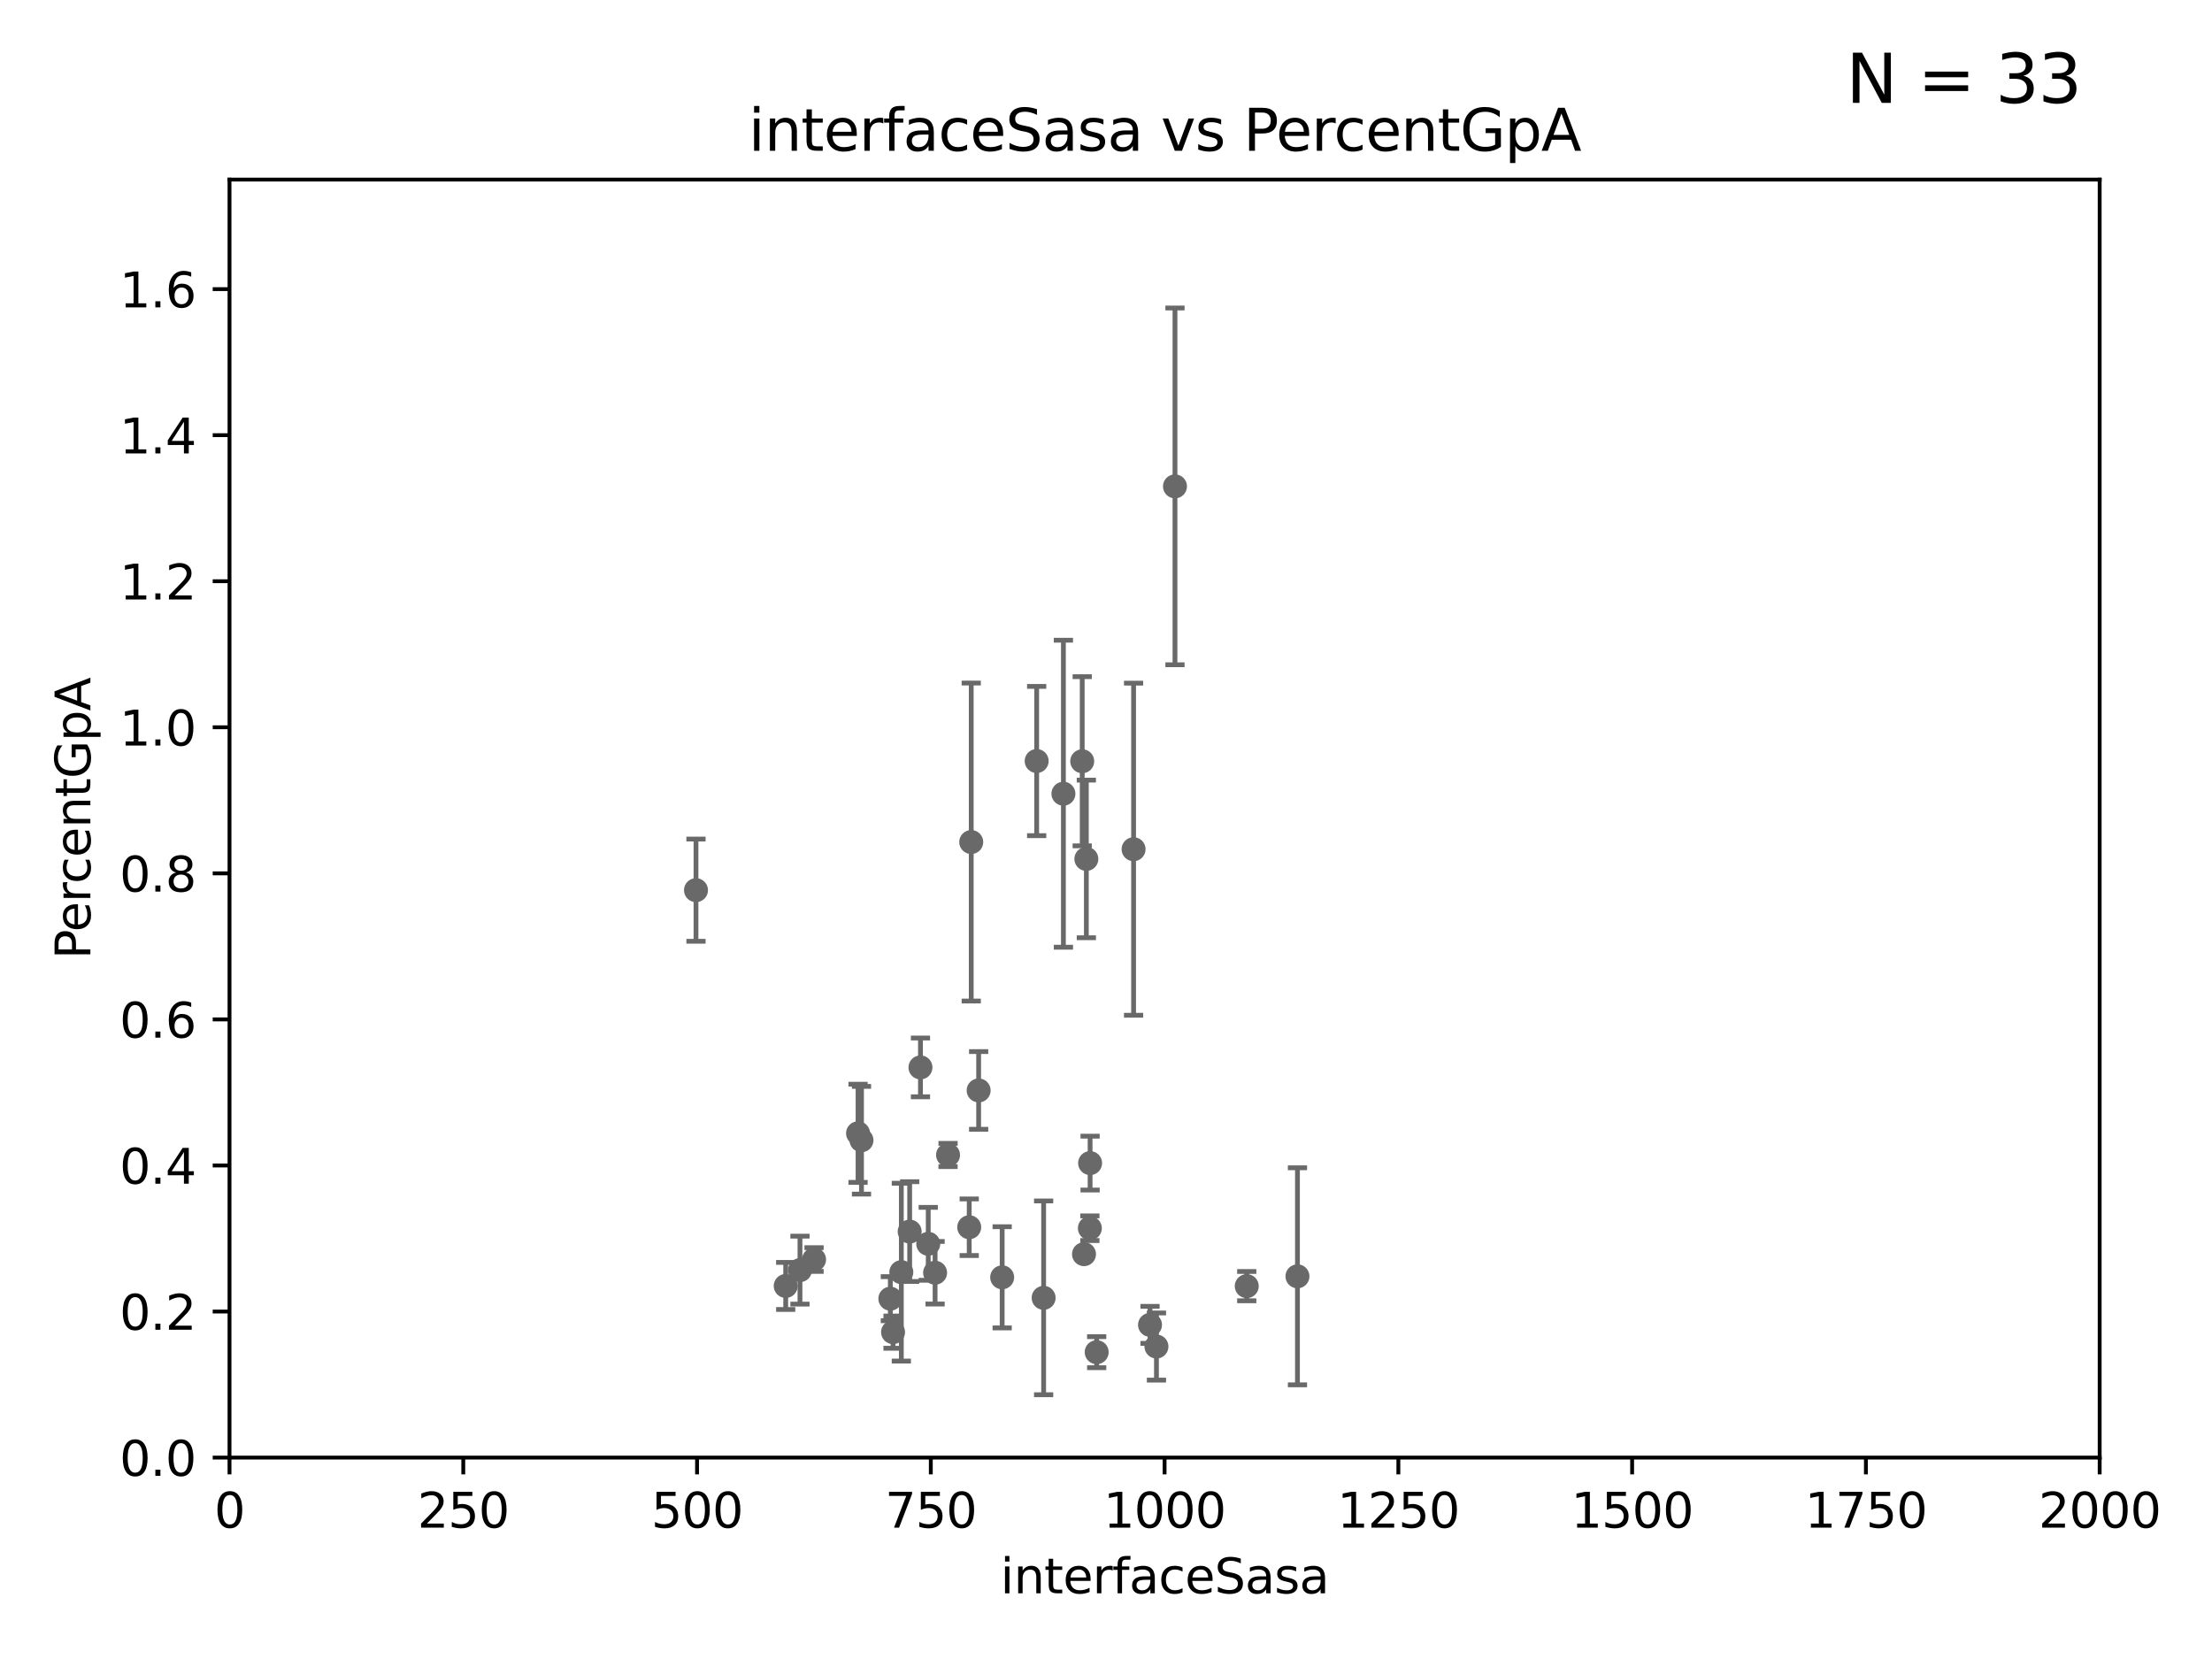 <?xml version="1.0" encoding="utf-8" standalone="no"?>
<!DOCTYPE svg PUBLIC "-//W3C//DTD SVG 1.1//EN"
  "http://www.w3.org/Graphics/SVG/1.1/DTD/svg11.dtd">
<svg xmlns:xlink="http://www.w3.org/1999/xlink" width="460.8pt" height="345.6pt" viewBox="0 0 460.8 345.6" xmlns="http://www.w3.org/2000/svg" version="1.1">
 <defs>
  <style type="text/css">*{stroke-linejoin: round; stroke-linecap: butt}</style>
 </defs>
 <g id="figure_1">
  <g id="patch_1">
   <path d="M 0 345.6 
L 460.8 345.6 
L 460.8 0 
L 0 0 
z
" style="fill: #ffffff"/>
  </g>
  <g id="axes_1">
   <g id="patch_2">
    <path d="M 47.81 303.64 
L 437.4 303.64 
L 437.4 37.411 
L 47.81 37.411 
z
" style="fill: #ffffff"/>
   </g>
   <g id="PathCollection_1">
    <defs>
     <path id="m5415aab4e6" d="M 0 1.118 
C 0.297 1.118 0.581 1 0.791 0.791 
C 1 0.581 1.118 0.297 1.118 0 
C 1.118 -0.297 1 -0.581 0.791 -0.791 
C 0.581 -1 0.297 -1.118 0 -1.118 
C -0.297 -1.118 -0.581 -1 -0.791 -0.791 
C -1 -0.581 -1.118 -0.297 -1.118 0 
C -1.118 0.297 -1 0.581 -0.791 0.791 
C -0.581 1 -0.297 1.118 0 1.118 
z
" style="stroke: #696969"/>
    </defs>
    <g clip-path="url(#pb2ebd8ca91)">
     <use xlink:href="#m5415aab4e6" x="163.676" y="267.887" style="fill: #696969; stroke: #696969"/>
     <use xlink:href="#m5415aab4e6" x="187.764" y="265.011" style="fill: #696969; stroke: #696969"/>
     <use xlink:href="#m5415aab4e6" x="228.459" y="281.684" style="fill: #696969; stroke: #696969"/>
     <use xlink:href="#m5415aab4e6" x="169.586" y="262.382" style="fill: #696969; stroke: #696969"/>
     <use xlink:href="#m5415aab4e6" x="226.307" y="178.932" style="fill: #696969; stroke: #696969"/>
     <use xlink:href="#m5415aab4e6" x="186.037" y="277.51" style="fill: #696969; stroke: #696969"/>
     <use xlink:href="#m5415aab4e6" x="178.747" y="236.087" style="fill: #696969; stroke: #696969"/>
     <use xlink:href="#m5415aab4e6" x="217.408" y="270.364" style="fill: #696969; stroke: #696969"/>
     <use xlink:href="#m5415aab4e6" x="193.369" y="259.109" style="fill: #696969; stroke: #696969"/>
     <use xlink:href="#m5415aab4e6" x="202.325" y="175.412" style="fill: #696969; stroke: #696969"/>
     <use xlink:href="#m5415aab4e6" x="239.57" y="275.993" style="fill: #696969; stroke: #696969"/>
     <use xlink:href="#m5415aab4e6" x="270.285" y="265.881" style="fill: #696969; stroke: #696969"/>
     <use xlink:href="#m5415aab4e6" x="227.039" y="255.861" style="fill: #696969; stroke: #696969"/>
     <use xlink:href="#m5415aab4e6" x="236.146" y="176.907" style="fill: #696969; stroke: #696969"/>
     <use xlink:href="#m5415aab4e6" x="240.91" y="280.507" style="fill: #696969; stroke: #696969"/>
     <use xlink:href="#m5415aab4e6" x="189.5" y="256.559" style="fill: #696969; stroke: #696969"/>
     <use xlink:href="#m5415aab4e6" x="203.87" y="227.157" style="fill: #696969; stroke: #696969"/>
     <use xlink:href="#m5415aab4e6" x="201.905" y="255.653" style="fill: #696969; stroke: #696969"/>
     <use xlink:href="#m5415aab4e6" x="194.796" y="265.133" style="fill: #696969; stroke: #696969"/>
     <use xlink:href="#m5415aab4e6" x="208.769" y="266.089" style="fill: #696969; stroke: #696969"/>
     <use xlink:href="#m5415aab4e6" x="166.649" y="264.592" style="fill: #696969; stroke: #696969"/>
     <use xlink:href="#m5415aab4e6" x="179.464" y="237.535" style="fill: #696969; stroke: #696969"/>
     <use xlink:href="#m5415aab4e6" x="227.088" y="242.295" style="fill: #696969; stroke: #696969"/>
     <use xlink:href="#m5415aab4e6" x="197.496" y="240.605" style="fill: #696969; stroke: #696969"/>
     <use xlink:href="#m5415aab4e6" x="144.987" y="185.44" style="fill: #696969; stroke: #696969"/>
     <use xlink:href="#m5415aab4e6" x="259.72" y="267.923" style="fill: #696969; stroke: #696969"/>
     <use xlink:href="#m5415aab4e6" x="215.957" y="158.536" style="fill: #696969; stroke: #696969"/>
     <use xlink:href="#m5415aab4e6" x="225.816" y="261.263" style="fill: #696969; stroke: #696969"/>
     <use xlink:href="#m5415aab4e6" x="191.75" y="222.361" style="fill: #696969; stroke: #696969"/>
     <use xlink:href="#m5415aab4e6" x="244.769" y="101.32" style="fill: #696969; stroke: #696969"/>
     <use xlink:href="#m5415aab4e6" x="225.446" y="158.583" style="fill: #696969; stroke: #696969"/>
     <use xlink:href="#m5415aab4e6" x="185.474" y="270.538" style="fill: #696969; stroke: #696969"/>
     <use xlink:href="#m5415aab4e6" x="221.528" y="165.344" style="fill: #696969; stroke: #696969"/>
    </g>
   </g>
   <g id="matplotlib.axis_1">
    <g id="xtick_1">
     <g id="line2d_1">
      <defs>
       <path id="me1bf3db9e7" d="M 0 0 
L 0 3.5 
" style="stroke: #000000; stroke-width: 0.8"/>
      </defs>
      <g>
       <use xlink:href="#me1bf3db9e7" x="47.81" y="303.64" style="stroke: #000000; stroke-width: 0.8"/>
      </g>
     </g>
     <g id="text_1">
      <!-- 0 -->
      <g transform="translate(44.629 318.238)scale(0.1 -0.1)">
       <defs>
        <path id="DejaVuSans-30" d="M 2034 4250 
Q 1547 4250 1301 3770 
Q 1056 3291 1056 2328 
Q 1056 1369 1301 889 
Q 1547 409 2034 409 
Q 2525 409 2770 889 
Q 3016 1369 3016 2328 
Q 3016 3291 2770 3770 
Q 2525 4250 2034 4250 
z
M 2034 4750 
Q 2819 4750 3233 4129 
Q 3647 3509 3647 2328 
Q 3647 1150 3233 529 
Q 2819 -91 2034 -91 
Q 1250 -91 836 529 
Q 422 1150 422 2328 
Q 422 3509 836 4129 
Q 1250 4750 2034 4750 
z
" transform="scale(0.016)"/>
       </defs>
       <use xlink:href="#DejaVuSans-30"/>
      </g>
     </g>
    </g>
    <g id="xtick_2">
     <g id="line2d_2">
      <g>
       <use xlink:href="#me1bf3db9e7" x="96.509" y="303.64" style="stroke: #000000; stroke-width: 0.8"/>
      </g>
     </g>
     <g id="text_2">
      <!-- 250 -->
      <g transform="translate(86.965 318.238)scale(0.1 -0.1)">
       <defs>
        <path id="DejaVuSans-32" d="M 1228 531 
L 3431 531 
L 3431 0 
L 469 0 
L 469 531 
Q 828 903 1448 1529 
Q 2069 2156 2228 2338 
Q 2531 2678 2651 2914 
Q 2772 3150 2772 3378 
Q 2772 3750 2511 3984 
Q 2250 4219 1831 4219 
Q 1534 4219 1204 4116 
Q 875 4013 500 3803 
L 500 4441 
Q 881 4594 1212 4672 
Q 1544 4750 1819 4750 
Q 2544 4750 2975 4387 
Q 3406 4025 3406 3419 
Q 3406 3131 3298 2873 
Q 3191 2616 2906 2266 
Q 2828 2175 2409 1742 
Q 1991 1309 1228 531 
z
" transform="scale(0.016)"/>
        <path id="DejaVuSans-35" d="M 691 4666 
L 3169 4666 
L 3169 4134 
L 1269 4134 
L 1269 2991 
Q 1406 3038 1543 3061 
Q 1681 3084 1819 3084 
Q 2600 3084 3056 2656 
Q 3513 2228 3513 1497 
Q 3513 744 3044 326 
Q 2575 -91 1722 -91 
Q 1428 -91 1123 -41 
Q 819 9 494 109 
L 494 744 
Q 775 591 1075 516 
Q 1375 441 1709 441 
Q 2250 441 2565 725 
Q 2881 1009 2881 1497 
Q 2881 1984 2565 2268 
Q 2250 2553 1709 2553 
Q 1456 2553 1204 2497 
Q 953 2441 691 2322 
L 691 4666 
z
" transform="scale(0.016)"/>
       </defs>
       <use xlink:href="#DejaVuSans-32"/>
       <use xlink:href="#DejaVuSans-35" x="63.623"/>
       <use xlink:href="#DejaVuSans-30" x="127.246"/>
      </g>
     </g>
    </g>
    <g id="xtick_3">
     <g id="line2d_3">
      <g>
       <use xlink:href="#me1bf3db9e7" x="145.208" y="303.64" style="stroke: #000000; stroke-width: 0.8"/>
      </g>
     </g>
     <g id="text_3">
      <!-- 500 -->
      <g transform="translate(135.664 318.238)scale(0.1 -0.1)">
       <use xlink:href="#DejaVuSans-35"/>
       <use xlink:href="#DejaVuSans-30" x="63.623"/>
       <use xlink:href="#DejaVuSans-30" x="127.246"/>
      </g>
     </g>
    </g>
    <g id="xtick_4">
     <g id="line2d_4">
      <g>
       <use xlink:href="#me1bf3db9e7" x="193.906" y="303.64" style="stroke: #000000; stroke-width: 0.8"/>
      </g>
     </g>
     <g id="text_4">
      <!-- 750 -->
      <g transform="translate(184.363 318.238)scale(0.1 -0.1)">
       <defs>
        <path id="DejaVuSans-37" d="M 525 4666 
L 3525 4666 
L 3525 4397 
L 1831 0 
L 1172 0 
L 2766 4134 
L 525 4134 
L 525 4666 
z
" transform="scale(0.016)"/>
       </defs>
       <use xlink:href="#DejaVuSans-37"/>
       <use xlink:href="#DejaVuSans-35" x="63.623"/>
       <use xlink:href="#DejaVuSans-30" x="127.246"/>
      </g>
     </g>
    </g>
    <g id="xtick_5">
     <g id="line2d_5">
      <g>
       <use xlink:href="#me1bf3db9e7" x="242.605" y="303.64" style="stroke: #000000; stroke-width: 0.8"/>
      </g>
     </g>
     <g id="text_5">
      <!-- 1000 -->
      <g transform="translate(229.88 318.238)scale(0.1 -0.1)">
       <defs>
        <path id="DejaVuSans-31" d="M 794 531 
L 1825 531 
L 1825 4091 
L 703 3866 
L 703 4441 
L 1819 4666 
L 2450 4666 
L 2450 531 
L 3481 531 
L 3481 0 
L 794 0 
L 794 531 
z
" transform="scale(0.016)"/>
       </defs>
       <use xlink:href="#DejaVuSans-31"/>
       <use xlink:href="#DejaVuSans-30" x="63.623"/>
       <use xlink:href="#DejaVuSans-30" x="127.246"/>
       <use xlink:href="#DejaVuSans-30" x="190.869"/>
      </g>
     </g>
    </g>
    <g id="xtick_6">
     <g id="line2d_6">
      <g>
       <use xlink:href="#me1bf3db9e7" x="291.304" y="303.64" style="stroke: #000000; stroke-width: 0.8"/>
      </g>
     </g>
     <g id="text_6">
      <!-- 1250 -->
      <g transform="translate(278.579 318.238)scale(0.1 -0.1)">
       <use xlink:href="#DejaVuSans-31"/>
       <use xlink:href="#DejaVuSans-32" x="63.623"/>
       <use xlink:href="#DejaVuSans-35" x="127.246"/>
       <use xlink:href="#DejaVuSans-30" x="190.869"/>
      </g>
     </g>
    </g>
    <g id="xtick_7">
     <g id="line2d_7">
      <g>
       <use xlink:href="#me1bf3db9e7" x="340.002" y="303.64" style="stroke: #000000; stroke-width: 0.8"/>
      </g>
     </g>
     <g id="text_7">
      <!-- 1500 -->
      <g transform="translate(327.277 318.238)scale(0.1 -0.1)">
       <use xlink:href="#DejaVuSans-31"/>
       <use xlink:href="#DejaVuSans-35" x="63.623"/>
       <use xlink:href="#DejaVuSans-30" x="127.246"/>
       <use xlink:href="#DejaVuSans-30" x="190.869"/>
      </g>
     </g>
    </g>
    <g id="xtick_8">
     <g id="line2d_8">
      <g>
       <use xlink:href="#me1bf3db9e7" x="388.701" y="303.64" style="stroke: #000000; stroke-width: 0.8"/>
      </g>
     </g>
     <g id="text_8">
      <!-- 1750 -->
      <g transform="translate(375.976 318.238)scale(0.1 -0.1)">
       <use xlink:href="#DejaVuSans-31"/>
       <use xlink:href="#DejaVuSans-37" x="63.623"/>
       <use xlink:href="#DejaVuSans-35" x="127.246"/>
       <use xlink:href="#DejaVuSans-30" x="190.869"/>
      </g>
     </g>
    </g>
    <g id="xtick_9">
     <g id="line2d_9">
      <g>
       <use xlink:href="#me1bf3db9e7" x="437.4" y="303.64" style="stroke: #000000; stroke-width: 0.8"/>
      </g>
     </g>
     <g id="text_9">
      <!-- 2000 -->
      <g transform="translate(424.675 318.238)scale(0.1 -0.1)">
       <use xlink:href="#DejaVuSans-32"/>
       <use xlink:href="#DejaVuSans-30" x="63.623"/>
       <use xlink:href="#DejaVuSans-30" x="127.246"/>
       <use xlink:href="#DejaVuSans-30" x="190.869"/>
      </g>
     </g>
    </g>
    <g id="text_10">
     <!-- interfaceSasa -->
     <g transform="translate(208.398 331.917)scale(0.1 -0.1)">
      <defs>
       <path id="DejaVuSans-69" d="M 603 3500 
L 1178 3500 
L 1178 0 
L 603 0 
L 603 3500 
z
M 603 4863 
L 1178 4863 
L 1178 4134 
L 603 4134 
L 603 4863 
z
" transform="scale(0.016)"/>
       <path id="DejaVuSans-6e" d="M 3513 2113 
L 3513 0 
L 2938 0 
L 2938 2094 
Q 2938 2591 2744 2837 
Q 2550 3084 2163 3084 
Q 1697 3084 1428 2787 
Q 1159 2491 1159 1978 
L 1159 0 
L 581 0 
L 581 3500 
L 1159 3500 
L 1159 2956 
Q 1366 3272 1645 3428 
Q 1925 3584 2291 3584 
Q 2894 3584 3203 3211 
Q 3513 2838 3513 2113 
z
" transform="scale(0.016)"/>
       <path id="DejaVuSans-74" d="M 1172 4494 
L 1172 3500 
L 2356 3500 
L 2356 3053 
L 1172 3053 
L 1172 1153 
Q 1172 725 1289 603 
Q 1406 481 1766 481 
L 2356 481 
L 2356 0 
L 1766 0 
Q 1100 0 847 248 
Q 594 497 594 1153 
L 594 3053 
L 172 3053 
L 172 3500 
L 594 3500 
L 594 4494 
L 1172 4494 
z
" transform="scale(0.016)"/>
       <path id="DejaVuSans-65" d="M 3597 1894 
L 3597 1613 
L 953 1613 
Q 991 1019 1311 708 
Q 1631 397 2203 397 
Q 2534 397 2845 478 
Q 3156 559 3463 722 
L 3463 178 
Q 3153 47 2828 -22 
Q 2503 -91 2169 -91 
Q 1331 -91 842 396 
Q 353 884 353 1716 
Q 353 2575 817 3079 
Q 1281 3584 2069 3584 
Q 2775 3584 3186 3129 
Q 3597 2675 3597 1894 
z
M 3022 2063 
Q 3016 2534 2758 2815 
Q 2500 3097 2075 3097 
Q 1594 3097 1305 2825 
Q 1016 2553 972 2059 
L 3022 2063 
z
" transform="scale(0.016)"/>
       <path id="DejaVuSans-72" d="M 2631 2963 
Q 2534 3019 2420 3045 
Q 2306 3072 2169 3072 
Q 1681 3072 1420 2755 
Q 1159 2438 1159 1844 
L 1159 0 
L 581 0 
L 581 3500 
L 1159 3500 
L 1159 2956 
Q 1341 3275 1631 3429 
Q 1922 3584 2338 3584 
Q 2397 3584 2469 3576 
Q 2541 3569 2628 3553 
L 2631 2963 
z
" transform="scale(0.016)"/>
       <path id="DejaVuSans-66" d="M 2375 4863 
L 2375 4384 
L 1825 4384 
Q 1516 4384 1395 4259 
Q 1275 4134 1275 3809 
L 1275 3500 
L 2222 3500 
L 2222 3053 
L 1275 3053 
L 1275 0 
L 697 0 
L 697 3053 
L 147 3053 
L 147 3500 
L 697 3500 
L 697 3744 
Q 697 4328 969 4595 
Q 1241 4863 1831 4863 
L 2375 4863 
z
" transform="scale(0.016)"/>
       <path id="DejaVuSans-61" d="M 2194 1759 
Q 1497 1759 1228 1600 
Q 959 1441 959 1056 
Q 959 750 1161 570 
Q 1363 391 1709 391 
Q 2188 391 2477 730 
Q 2766 1069 2766 1631 
L 2766 1759 
L 2194 1759 
z
M 3341 1997 
L 3341 0 
L 2766 0 
L 2766 531 
Q 2569 213 2275 61 
Q 1981 -91 1556 -91 
Q 1019 -91 701 211 
Q 384 513 384 1019 
Q 384 1609 779 1909 
Q 1175 2209 1959 2209 
L 2766 2209 
L 2766 2266 
Q 2766 2663 2505 2880 
Q 2244 3097 1772 3097 
Q 1472 3097 1187 3025 
Q 903 2953 641 2809 
L 641 3341 
Q 956 3463 1253 3523 
Q 1550 3584 1831 3584 
Q 2591 3584 2966 3190 
Q 3341 2797 3341 1997 
z
" transform="scale(0.016)"/>
       <path id="DejaVuSans-63" d="M 3122 3366 
L 3122 2828 
Q 2878 2963 2633 3030 
Q 2388 3097 2138 3097 
Q 1578 3097 1268 2742 
Q 959 2388 959 1747 
Q 959 1106 1268 751 
Q 1578 397 2138 397 
Q 2388 397 2633 464 
Q 2878 531 3122 666 
L 3122 134 
Q 2881 22 2623 -34 
Q 2366 -91 2075 -91 
Q 1284 -91 818 406 
Q 353 903 353 1747 
Q 353 2603 823 3093 
Q 1294 3584 2113 3584 
Q 2378 3584 2631 3529 
Q 2884 3475 3122 3366 
z
" transform="scale(0.016)"/>
       <path id="DejaVuSans-53" d="M 3425 4513 
L 3425 3897 
Q 3066 4069 2747 4153 
Q 2428 4238 2131 4238 
Q 1616 4238 1336 4038 
Q 1056 3838 1056 3469 
Q 1056 3159 1242 3001 
Q 1428 2844 1947 2747 
L 2328 2669 
Q 3034 2534 3370 2195 
Q 3706 1856 3706 1288 
Q 3706 609 3251 259 
Q 2797 -91 1919 -91 
Q 1588 -91 1214 -16 
Q 841 59 441 206 
L 441 856 
Q 825 641 1194 531 
Q 1563 422 1919 422 
Q 2459 422 2753 634 
Q 3047 847 3047 1241 
Q 3047 1584 2836 1778 
Q 2625 1972 2144 2069 
L 1759 2144 
Q 1053 2284 737 2584 
Q 422 2884 422 3419 
Q 422 4038 858 4394 
Q 1294 4750 2059 4750 
Q 2388 4750 2728 4690 
Q 3069 4631 3425 4513 
z
" transform="scale(0.016)"/>
       <path id="DejaVuSans-73" d="M 2834 3397 
L 2834 2853 
Q 2591 2978 2328 3040 
Q 2066 3103 1784 3103 
Q 1356 3103 1142 2972 
Q 928 2841 928 2578 
Q 928 2378 1081 2264 
Q 1234 2150 1697 2047 
L 1894 2003 
Q 2506 1872 2764 1633 
Q 3022 1394 3022 966 
Q 3022 478 2636 193 
Q 2250 -91 1575 -91 
Q 1294 -91 989 -36 
Q 684 19 347 128 
L 347 722 
Q 666 556 975 473 
Q 1284 391 1588 391 
Q 1994 391 2212 530 
Q 2431 669 2431 922 
Q 2431 1156 2273 1281 
Q 2116 1406 1581 1522 
L 1381 1569 
Q 847 1681 609 1914 
Q 372 2147 372 2553 
Q 372 3047 722 3315 
Q 1072 3584 1716 3584 
Q 2034 3584 2315 3537 
Q 2597 3491 2834 3397 
z
" transform="scale(0.016)"/>
      </defs>
      <use xlink:href="#DejaVuSans-69"/>
      <use xlink:href="#DejaVuSans-6e" x="27.783"/>
      <use xlink:href="#DejaVuSans-74" x="91.162"/>
      <use xlink:href="#DejaVuSans-65" x="130.371"/>
      <use xlink:href="#DejaVuSans-72" x="191.895"/>
      <use xlink:href="#DejaVuSans-66" x="233.008"/>
      <use xlink:href="#DejaVuSans-61" x="268.213"/>
      <use xlink:href="#DejaVuSans-63" x="329.492"/>
      <use xlink:href="#DejaVuSans-65" x="384.473"/>
      <use xlink:href="#DejaVuSans-53" x="445.996"/>
      <use xlink:href="#DejaVuSans-61" x="509.473"/>
      <use xlink:href="#DejaVuSans-73" x="570.752"/>
      <use xlink:href="#DejaVuSans-61" x="622.852"/>
     </g>
    </g>
   </g>
   <g id="matplotlib.axis_2">
    <g id="ytick_1">
     <g id="line2d_10">
      <defs>
       <path id="m785dff7e54" d="M 0 0 
L -3.5 0 
" style="stroke: #000000; stroke-width: 0.8"/>
      </defs>
      <g>
       <use xlink:href="#m785dff7e54" x="47.81" y="303.64" style="stroke: #000000; stroke-width: 0.8"/>
      </g>
     </g>
     <g id="text_11">
      <!-- 0.0 -->
      <g transform="translate(24.907 307.439)scale(0.1 -0.1)">
       <defs>
        <path id="DejaVuSans-2e" d="M 684 794 
L 1344 794 
L 1344 0 
L 684 0 
L 684 794 
z
" transform="scale(0.016)"/>
       </defs>
       <use xlink:href="#DejaVuSans-30"/>
       <use xlink:href="#DejaVuSans-2e" x="63.623"/>
       <use xlink:href="#DejaVuSans-30" x="95.41"/>
      </g>
     </g>
    </g>
    <g id="ytick_2">
     <g id="line2d_11">
      <g>
       <use xlink:href="#m785dff7e54" x="47.81" y="273.214" style="stroke: #000000; stroke-width: 0.8"/>
      </g>
     </g>
     <g id="text_12">
      <!-- 0.2 -->
      <g transform="translate(24.907 277.013)scale(0.1 -0.1)">
       <use xlink:href="#DejaVuSans-30"/>
       <use xlink:href="#DejaVuSans-2e" x="63.623"/>
       <use xlink:href="#DejaVuSans-32" x="95.41"/>
      </g>
     </g>
    </g>
    <g id="ytick_3">
     <g id="line2d_12">
      <g>
       <use xlink:href="#m785dff7e54" x="47.81" y="242.788" style="stroke: #000000; stroke-width: 0.8"/>
      </g>
     </g>
     <g id="text_13">
      <!-- 0.4 -->
      <g transform="translate(24.907 246.587)scale(0.1 -0.1)">
       <defs>
        <path id="DejaVuSans-34" d="M 2419 4116 
L 825 1625 
L 2419 1625 
L 2419 4116 
z
M 2253 4666 
L 3047 4666 
L 3047 1625 
L 3713 1625 
L 3713 1100 
L 3047 1100 
L 3047 0 
L 2419 0 
L 2419 1100 
L 313 1100 
L 313 1709 
L 2253 4666 
z
" transform="scale(0.016)"/>
       </defs>
       <use xlink:href="#DejaVuSans-30"/>
       <use xlink:href="#DejaVuSans-2e" x="63.623"/>
       <use xlink:href="#DejaVuSans-34" x="95.41"/>
      </g>
     </g>
    </g>
    <g id="ytick_4">
     <g id="line2d_13">
      <g>
       <use xlink:href="#m785dff7e54" x="47.81" y="212.362" style="stroke: #000000; stroke-width: 0.8"/>
      </g>
     </g>
     <g id="text_14">
      <!-- 0.6 -->
      <g transform="translate(24.907 216.161)scale(0.1 -0.1)">
       <defs>
        <path id="DejaVuSans-36" d="M 2113 2584 
Q 1688 2584 1439 2293 
Q 1191 2003 1191 1497 
Q 1191 994 1439 701 
Q 1688 409 2113 409 
Q 2538 409 2786 701 
Q 3034 994 3034 1497 
Q 3034 2003 2786 2293 
Q 2538 2584 2113 2584 
z
M 3366 4563 
L 3366 3988 
Q 3128 4100 2886 4159 
Q 2644 4219 2406 4219 
Q 1781 4219 1451 3797 
Q 1122 3375 1075 2522 
Q 1259 2794 1537 2939 
Q 1816 3084 2150 3084 
Q 2853 3084 3261 2657 
Q 3669 2231 3669 1497 
Q 3669 778 3244 343 
Q 2819 -91 2113 -91 
Q 1303 -91 875 529 
Q 447 1150 447 2328 
Q 447 3434 972 4092 
Q 1497 4750 2381 4750 
Q 2619 4750 2861 4703 
Q 3103 4656 3366 4563 
z
" transform="scale(0.016)"/>
       </defs>
       <use xlink:href="#DejaVuSans-30"/>
       <use xlink:href="#DejaVuSans-2e" x="63.623"/>
       <use xlink:href="#DejaVuSans-36" x="95.41"/>
      </g>
     </g>
    </g>
    <g id="ytick_5">
     <g id="line2d_14">
      <g>
       <use xlink:href="#m785dff7e54" x="47.81" y="181.935" style="stroke: #000000; stroke-width: 0.8"/>
      </g>
     </g>
     <g id="text_15">
      <!-- 0.8 -->
      <g transform="translate(24.907 185.735)scale(0.1 -0.1)">
       <defs>
        <path id="DejaVuSans-38" d="M 2034 2216 
Q 1584 2216 1326 1975 
Q 1069 1734 1069 1313 
Q 1069 891 1326 650 
Q 1584 409 2034 409 
Q 2484 409 2743 651 
Q 3003 894 3003 1313 
Q 3003 1734 2745 1975 
Q 2488 2216 2034 2216 
z
M 1403 2484 
Q 997 2584 770 2862 
Q 544 3141 544 3541 
Q 544 4100 942 4425 
Q 1341 4750 2034 4750 
Q 2731 4750 3128 4425 
Q 3525 4100 3525 3541 
Q 3525 3141 3298 2862 
Q 3072 2584 2669 2484 
Q 3125 2378 3379 2068 
Q 3634 1759 3634 1313 
Q 3634 634 3220 271 
Q 2806 -91 2034 -91 
Q 1263 -91 848 271 
Q 434 634 434 1313 
Q 434 1759 690 2068 
Q 947 2378 1403 2484 
z
M 1172 3481 
Q 1172 3119 1398 2916 
Q 1625 2713 2034 2713 
Q 2441 2713 2670 2916 
Q 2900 3119 2900 3481 
Q 2900 3844 2670 4047 
Q 2441 4250 2034 4250 
Q 1625 4250 1398 4047 
Q 1172 3844 1172 3481 
z
" transform="scale(0.016)"/>
       </defs>
       <use xlink:href="#DejaVuSans-30"/>
       <use xlink:href="#DejaVuSans-2e" x="63.623"/>
       <use xlink:href="#DejaVuSans-38" x="95.41"/>
      </g>
     </g>
    </g>
    <g id="ytick_6">
     <g id="line2d_15">
      <g>
       <use xlink:href="#m785dff7e54" x="47.81" y="151.509" style="stroke: #000000; stroke-width: 0.8"/>
      </g>
     </g>
     <g id="text_16">
      <!-- 1.0 -->
      <g transform="translate(24.907 155.308)scale(0.1 -0.1)">
       <use xlink:href="#DejaVuSans-31"/>
       <use xlink:href="#DejaVuSans-2e" x="63.623"/>
       <use xlink:href="#DejaVuSans-30" x="95.41"/>
      </g>
     </g>
    </g>
    <g id="ytick_7">
     <g id="line2d_16">
      <g>
       <use xlink:href="#m785dff7e54" x="47.81" y="121.083" style="stroke: #000000; stroke-width: 0.8"/>
      </g>
     </g>
     <g id="text_17">
      <!-- 1.2 -->
      <g transform="translate(24.907 124.882)scale(0.1 -0.1)">
       <use xlink:href="#DejaVuSans-31"/>
       <use xlink:href="#DejaVuSans-2e" x="63.623"/>
       <use xlink:href="#DejaVuSans-32" x="95.41"/>
      </g>
     </g>
    </g>
    <g id="ytick_8">
     <g id="line2d_17">
      <g>
       <use xlink:href="#m785dff7e54" x="47.81" y="90.657" style="stroke: #000000; stroke-width: 0.8"/>
      </g>
     </g>
     <g id="text_18">
      <!-- 1.4 -->
      <g transform="translate(24.907 94.456)scale(0.1 -0.1)">
       <use xlink:href="#DejaVuSans-31"/>
       <use xlink:href="#DejaVuSans-2e" x="63.623"/>
       <use xlink:href="#DejaVuSans-34" x="95.41"/>
      </g>
     </g>
    </g>
    <g id="ytick_9">
     <g id="line2d_18">
      <g>
       <use xlink:href="#m785dff7e54" x="47.81" y="60.231" style="stroke: #000000; stroke-width: 0.8"/>
      </g>
     </g>
     <g id="text_19">
      <!-- 1.6 -->
      <g transform="translate(24.907 64.03)scale(0.1 -0.1)">
       <use xlink:href="#DejaVuSans-31"/>
       <use xlink:href="#DejaVuSans-2e" x="63.623"/>
       <use xlink:href="#DejaVuSans-36" x="95.41"/>
      </g>
     </g>
    </g>
    <g id="text_20">
     <!-- PercentGpA -->
     <g transform="translate(18.827 199.802)rotate(-90)scale(0.1 -0.1)">
      <defs>
       <path id="DejaVuSans-50" d="M 1259 4147 
L 1259 2394 
L 2053 2394 
Q 2494 2394 2734 2622 
Q 2975 2850 2975 3272 
Q 2975 3691 2734 3919 
Q 2494 4147 2053 4147 
L 1259 4147 
z
M 628 4666 
L 2053 4666 
Q 2838 4666 3239 4311 
Q 3641 3956 3641 3272 
Q 3641 2581 3239 2228 
Q 2838 1875 2053 1875 
L 1259 1875 
L 1259 0 
L 628 0 
L 628 4666 
z
" transform="scale(0.016)"/>
       <path id="DejaVuSans-47" d="M 3809 666 
L 3809 1919 
L 2778 1919 
L 2778 2438 
L 4434 2438 
L 4434 434 
Q 4069 175 3628 42 
Q 3188 -91 2688 -91 
Q 1594 -91 976 548 
Q 359 1188 359 2328 
Q 359 3472 976 4111 
Q 1594 4750 2688 4750 
Q 3144 4750 3555 4637 
Q 3966 4525 4313 4306 
L 4313 3634 
Q 3963 3931 3569 4081 
Q 3175 4231 2741 4231 
Q 1884 4231 1454 3753 
Q 1025 3275 1025 2328 
Q 1025 1384 1454 906 
Q 1884 428 2741 428 
Q 3075 428 3337 486 
Q 3600 544 3809 666 
z
" transform="scale(0.016)"/>
       <path id="DejaVuSans-70" d="M 1159 525 
L 1159 -1331 
L 581 -1331 
L 581 3500 
L 1159 3500 
L 1159 2969 
Q 1341 3281 1617 3432 
Q 1894 3584 2278 3584 
Q 2916 3584 3314 3078 
Q 3713 2572 3713 1747 
Q 3713 922 3314 415 
Q 2916 -91 2278 -91 
Q 1894 -91 1617 61 
Q 1341 213 1159 525 
z
M 3116 1747 
Q 3116 2381 2855 2742 
Q 2594 3103 2138 3103 
Q 1681 3103 1420 2742 
Q 1159 2381 1159 1747 
Q 1159 1113 1420 752 
Q 1681 391 2138 391 
Q 2594 391 2855 752 
Q 3116 1113 3116 1747 
z
" transform="scale(0.016)"/>
       <path id="DejaVuSans-41" d="M 2188 4044 
L 1331 1722 
L 3047 1722 
L 2188 4044 
z
M 1831 4666 
L 2547 4666 
L 4325 0 
L 3669 0 
L 3244 1197 
L 1141 1197 
L 716 0 
L 50 0 
L 1831 4666 
z
" transform="scale(0.016)"/>
      </defs>
      <use xlink:href="#DejaVuSans-50"/>
      <use xlink:href="#DejaVuSans-65" x="56.678"/>
      <use xlink:href="#DejaVuSans-72" x="118.201"/>
      <use xlink:href="#DejaVuSans-63" x="157.064"/>
      <use xlink:href="#DejaVuSans-65" x="212.045"/>
      <use xlink:href="#DejaVuSans-6e" x="273.568"/>
      <use xlink:href="#DejaVuSans-74" x="336.947"/>
      <use xlink:href="#DejaVuSans-47" x="376.156"/>
      <use xlink:href="#DejaVuSans-70" x="453.646"/>
      <use xlink:href="#DejaVuSans-41" x="517.123"/>
     </g>
    </g>
   </g>
   <g id="LineCollection_1">
    <path d="M 163.676 272.79 
L 163.676 262.985 
" clip-path="url(#pb2ebd8ca91)" style="fill: none; stroke: #696969"/>
    <path d="M 187.764 283.532 
L 187.764 246.489 
" clip-path="url(#pb2ebd8ca91)" style="fill: none; stroke: #696969"/>
    <path d="M 228.459 284.913 
L 228.459 278.454 
" clip-path="url(#pb2ebd8ca91)" style="fill: none; stroke: #696969"/>
    <path d="M 169.586 264.854 
L 169.586 259.909 
" clip-path="url(#pb2ebd8ca91)" style="fill: none; stroke: #696969"/>
    <path d="M 226.307 195.35 
L 226.307 162.514 
" clip-path="url(#pb2ebd8ca91)" style="fill: none; stroke: #696969"/>
    <path d="M 186.037 280.867 
L 186.037 274.153 
" clip-path="url(#pb2ebd8ca91)" style="fill: none; stroke: #696969"/>
    <path d="M 178.747 246.314 
L 178.747 225.861 
" clip-path="url(#pb2ebd8ca91)" style="fill: none; stroke: #696969"/>
    <path d="M 217.408 290.551 
L 217.408 250.176 
" clip-path="url(#pb2ebd8ca91)" style="fill: none; stroke: #696969"/>
    <path d="M 193.369 266.702 
L 193.369 251.515 
" clip-path="url(#pb2ebd8ca91)" style="fill: none; stroke: #696969"/>
    <path d="M 202.325 208.531 
L 202.325 142.292 
" clip-path="url(#pb2ebd8ca91)" style="fill: none; stroke: #696969"/>
    <path d="M 239.57 279.847 
L 239.57 272.138 
" clip-path="url(#pb2ebd8ca91)" style="fill: none; stroke: #696969"/>
    <path d="M 270.285 288.487 
L 270.285 243.274 
" clip-path="url(#pb2ebd8ca91)" style="fill: none; stroke: #696969"/>
    <path d="M 227.039 258.429 
L 227.039 253.294 
" clip-path="url(#pb2ebd8ca91)" style="fill: none; stroke: #696969"/>
    <path d="M 236.146 211.498 
L 236.146 142.316 
" clip-path="url(#pb2ebd8ca91)" style="fill: none; stroke: #696969"/>
    <path d="M 240.91 287.502 
L 240.91 273.513 
" clip-path="url(#pb2ebd8ca91)" style="fill: none; stroke: #696969"/>
    <path d="M 189.5 266.95 
L 189.5 246.168 
" clip-path="url(#pb2ebd8ca91)" style="fill: none; stroke: #696969"/>
    <path d="M 203.87 235.252 
L 203.87 219.062 
" clip-path="url(#pb2ebd8ca91)" style="fill: none; stroke: #696969"/>
    <path d="M 201.905 261.549 
L 201.905 249.756 
" clip-path="url(#pb2ebd8ca91)" style="fill: none; stroke: #696969"/>
    <path d="M 194.796 271.649 
L 194.796 258.618 
" clip-path="url(#pb2ebd8ca91)" style="fill: none; stroke: #696969"/>
    <path d="M 208.769 276.629 
L 208.769 255.55 
" clip-path="url(#pb2ebd8ca91)" style="fill: none; stroke: #696969"/>
    <path d="M 166.649 271.668 
L 166.649 257.516 
" clip-path="url(#pb2ebd8ca91)" style="fill: none; stroke: #696969"/>
    <path d="M 179.464 248.756 
L 179.464 226.314 
" clip-path="url(#pb2ebd8ca91)" style="fill: none; stroke: #696969"/>
    <path d="M 227.088 247.904 
L 227.088 236.685 
" clip-path="url(#pb2ebd8ca91)" style="fill: none; stroke: #696969"/>
    <path d="M 197.496 243.025 
L 197.496 238.186 
" clip-path="url(#pb2ebd8ca91)" style="fill: none; stroke: #696969"/>
    <path d="M 144.987 196.087 
L 144.987 174.793 
" clip-path="url(#pb2ebd8ca91)" style="fill: none; stroke: #696969"/>
    <path d="M 259.72 270.974 
L 259.72 264.873 
" clip-path="url(#pb2ebd8ca91)" style="fill: none; stroke: #696969"/>
    <path d="M 215.957 174.083 
L 215.957 142.99 
" clip-path="url(#pb2ebd8ca91)" style="fill: none; stroke: #696969"/>
    <path d="M 225.816 262.228 
L 225.816 260.299 
" clip-path="url(#pb2ebd8ca91)" style="fill: none; stroke: #696969"/>
    <path d="M 191.75 228.483 
L 191.75 216.24 
" clip-path="url(#pb2ebd8ca91)" style="fill: none; stroke: #696969"/>
    <path d="M 244.769 138.481 
L 244.769 64.16 
" clip-path="url(#pb2ebd8ca91)" style="fill: none; stroke: #696969"/>
    <path d="M 225.446 176.204 
L 225.446 140.961 
" clip-path="url(#pb2ebd8ca91)" style="fill: none; stroke: #696969"/>
    <path d="M 185.474 275.129 
L 185.474 265.948 
" clip-path="url(#pb2ebd8ca91)" style="fill: none; stroke: #696969"/>
    <path d="M 221.528 197.32 
L 221.528 133.368 
" clip-path="url(#pb2ebd8ca91)" style="fill: none; stroke: #696969"/>
   </g>
   <g id="line2d_19">
    <defs>
     <path id="mfcadb12525" d="M 2 0 
L -2 -0 
" style="stroke: #696969"/>
    </defs>
    <g clip-path="url(#pb2ebd8ca91)">
     <use xlink:href="#mfcadb12525" x="163.676" y="272.79" style="fill: #696969; stroke: #696969"/>
     <use xlink:href="#mfcadb12525" x="187.764" y="283.532" style="fill: #696969; stroke: #696969"/>
     <use xlink:href="#mfcadb12525" x="228.459" y="284.913" style="fill: #696969; stroke: #696969"/>
     <use xlink:href="#mfcadb12525" x="169.586" y="264.854" style="fill: #696969; stroke: #696969"/>
     <use xlink:href="#mfcadb12525" x="226.307" y="195.35" style="fill: #696969; stroke: #696969"/>
     <use xlink:href="#mfcadb12525" x="186.037" y="280.867" style="fill: #696969; stroke: #696969"/>
     <use xlink:href="#mfcadb12525" x="178.747" y="246.314" style="fill: #696969; stroke: #696969"/>
     <use xlink:href="#mfcadb12525" x="217.408" y="290.551" style="fill: #696969; stroke: #696969"/>
     <use xlink:href="#mfcadb12525" x="193.369" y="266.702" style="fill: #696969; stroke: #696969"/>
     <use xlink:href="#mfcadb12525" x="202.325" y="208.531" style="fill: #696969; stroke: #696969"/>
     <use xlink:href="#mfcadb12525" x="239.57" y="279.847" style="fill: #696969; stroke: #696969"/>
     <use xlink:href="#mfcadb12525" x="270.285" y="288.487" style="fill: #696969; stroke: #696969"/>
     <use xlink:href="#mfcadb12525" x="227.039" y="258.429" style="fill: #696969; stroke: #696969"/>
     <use xlink:href="#mfcadb12525" x="236.146" y="211.498" style="fill: #696969; stroke: #696969"/>
     <use xlink:href="#mfcadb12525" x="240.91" y="287.502" style="fill: #696969; stroke: #696969"/>
     <use xlink:href="#mfcadb12525" x="189.5" y="266.95" style="fill: #696969; stroke: #696969"/>
     <use xlink:href="#mfcadb12525" x="203.87" y="235.252" style="fill: #696969; stroke: #696969"/>
     <use xlink:href="#mfcadb12525" x="201.905" y="261.549" style="fill: #696969; stroke: #696969"/>
     <use xlink:href="#mfcadb12525" x="194.796" y="271.649" style="fill: #696969; stroke: #696969"/>
     <use xlink:href="#mfcadb12525" x="208.769" y="276.629" style="fill: #696969; stroke: #696969"/>
     <use xlink:href="#mfcadb12525" x="166.649" y="271.668" style="fill: #696969; stroke: #696969"/>
     <use xlink:href="#mfcadb12525" x="179.464" y="248.756" style="fill: #696969; stroke: #696969"/>
     <use xlink:href="#mfcadb12525" x="227.088" y="247.904" style="fill: #696969; stroke: #696969"/>
     <use xlink:href="#mfcadb12525" x="197.496" y="243.025" style="fill: #696969; stroke: #696969"/>
     <use xlink:href="#mfcadb12525" x="144.987" y="196.087" style="fill: #696969; stroke: #696969"/>
     <use xlink:href="#mfcadb12525" x="259.72" y="270.974" style="fill: #696969; stroke: #696969"/>
     <use xlink:href="#mfcadb12525" x="215.957" y="174.083" style="fill: #696969; stroke: #696969"/>
     <use xlink:href="#mfcadb12525" x="225.816" y="262.228" style="fill: #696969; stroke: #696969"/>
     <use xlink:href="#mfcadb12525" x="191.75" y="228.483" style="fill: #696969; stroke: #696969"/>
     <use xlink:href="#mfcadb12525" x="244.769" y="138.481" style="fill: #696969; stroke: #696969"/>
     <use xlink:href="#mfcadb12525" x="225.446" y="176.204" style="fill: #696969; stroke: #696969"/>
     <use xlink:href="#mfcadb12525" x="185.474" y="275.129" style="fill: #696969; stroke: #696969"/>
     <use xlink:href="#mfcadb12525" x="221.528" y="197.32" style="fill: #696969; stroke: #696969"/>
    </g>
   </g>
   <g id="line2d_20">
    <g clip-path="url(#pb2ebd8ca91)">
     <use xlink:href="#mfcadb12525" x="163.676" y="262.985" style="fill: #696969; stroke: #696969"/>
     <use xlink:href="#mfcadb12525" x="187.764" y="246.489" style="fill: #696969; stroke: #696969"/>
     <use xlink:href="#mfcadb12525" x="228.459" y="278.454" style="fill: #696969; stroke: #696969"/>
     <use xlink:href="#mfcadb12525" x="169.586" y="259.909" style="fill: #696969; stroke: #696969"/>
     <use xlink:href="#mfcadb12525" x="226.307" y="162.514" style="fill: #696969; stroke: #696969"/>
     <use xlink:href="#mfcadb12525" x="186.037" y="274.153" style="fill: #696969; stroke: #696969"/>
     <use xlink:href="#mfcadb12525" x="178.747" y="225.861" style="fill: #696969; stroke: #696969"/>
     <use xlink:href="#mfcadb12525" x="217.408" y="250.176" style="fill: #696969; stroke: #696969"/>
     <use xlink:href="#mfcadb12525" x="193.369" y="251.515" style="fill: #696969; stroke: #696969"/>
     <use xlink:href="#mfcadb12525" x="202.325" y="142.292" style="fill: #696969; stroke: #696969"/>
     <use xlink:href="#mfcadb12525" x="239.57" y="272.138" style="fill: #696969; stroke: #696969"/>
     <use xlink:href="#mfcadb12525" x="270.285" y="243.274" style="fill: #696969; stroke: #696969"/>
     <use xlink:href="#mfcadb12525" x="227.039" y="253.294" style="fill: #696969; stroke: #696969"/>
     <use xlink:href="#mfcadb12525" x="236.146" y="142.316" style="fill: #696969; stroke: #696969"/>
     <use xlink:href="#mfcadb12525" x="240.91" y="273.513" style="fill: #696969; stroke: #696969"/>
     <use xlink:href="#mfcadb12525" x="189.5" y="246.168" style="fill: #696969; stroke: #696969"/>
     <use xlink:href="#mfcadb12525" x="203.87" y="219.062" style="fill: #696969; stroke: #696969"/>
     <use xlink:href="#mfcadb12525" x="201.905" y="249.756" style="fill: #696969; stroke: #696969"/>
     <use xlink:href="#mfcadb12525" x="194.796" y="258.618" style="fill: #696969; stroke: #696969"/>
     <use xlink:href="#mfcadb12525" x="208.769" y="255.55" style="fill: #696969; stroke: #696969"/>
     <use xlink:href="#mfcadb12525" x="166.649" y="257.516" style="fill: #696969; stroke: #696969"/>
     <use xlink:href="#mfcadb12525" x="179.464" y="226.314" style="fill: #696969; stroke: #696969"/>
     <use xlink:href="#mfcadb12525" x="227.088" y="236.685" style="fill: #696969; stroke: #696969"/>
     <use xlink:href="#mfcadb12525" x="197.496" y="238.186" style="fill: #696969; stroke: #696969"/>
     <use xlink:href="#mfcadb12525" x="144.987" y="174.793" style="fill: #696969; stroke: #696969"/>
     <use xlink:href="#mfcadb12525" x="259.72" y="264.873" style="fill: #696969; stroke: #696969"/>
     <use xlink:href="#mfcadb12525" x="215.957" y="142.99" style="fill: #696969; stroke: #696969"/>
     <use xlink:href="#mfcadb12525" x="225.816" y="260.299" style="fill: #696969; stroke: #696969"/>
     <use xlink:href="#mfcadb12525" x="191.75" y="216.24" style="fill: #696969; stroke: #696969"/>
     <use xlink:href="#mfcadb12525" x="244.769" y="64.16" style="fill: #696969; stroke: #696969"/>
     <use xlink:href="#mfcadb12525" x="225.446" y="140.961" style="fill: #696969; stroke: #696969"/>
     <use xlink:href="#mfcadb12525" x="185.474" y="265.948" style="fill: #696969; stroke: #696969"/>
     <use xlink:href="#mfcadb12525" x="221.528" y="133.368" style="fill: #696969; stroke: #696969"/>
    </g>
   </g>
   <g id="line2d_21">
    <defs>
     <path id="m7cbb4700d5" d="M 0 2 
C 0.53 2 1.039 1.789 1.414 1.414 
C 1.789 1.039 2 0.53 2 0 
C 2 -0.53 1.789 -1.039 1.414 -1.414 
C 1.039 -1.789 0.53 -2 0 -2 
C -0.53 -2 -1.039 -1.789 -1.414 -1.414 
C -1.789 -1.039 -2 -0.53 -2 0 
C -2 0.53 -1.789 1.039 -1.414 1.414 
C -1.039 1.789 -0.53 2 0 2 
z
" style="stroke: #696969"/>
    </defs>
    <g clip-path="url(#pb2ebd8ca91)">
     <use xlink:href="#m7cbb4700d5" x="163.676" y="267.887" style="fill: #696969; stroke: #696969"/>
     <use xlink:href="#m7cbb4700d5" x="187.764" y="265.011" style="fill: #696969; stroke: #696969"/>
     <use xlink:href="#m7cbb4700d5" x="228.459" y="281.684" style="fill: #696969; stroke: #696969"/>
     <use xlink:href="#m7cbb4700d5" x="169.586" y="262.382" style="fill: #696969; stroke: #696969"/>
     <use xlink:href="#m7cbb4700d5" x="226.307" y="178.932" style="fill: #696969; stroke: #696969"/>
     <use xlink:href="#m7cbb4700d5" x="186.037" y="277.51" style="fill: #696969; stroke: #696969"/>
     <use xlink:href="#m7cbb4700d5" x="178.747" y="236.087" style="fill: #696969; stroke: #696969"/>
     <use xlink:href="#m7cbb4700d5" x="217.408" y="270.364" style="fill: #696969; stroke: #696969"/>
     <use xlink:href="#m7cbb4700d5" x="193.369" y="259.109" style="fill: #696969; stroke: #696969"/>
     <use xlink:href="#m7cbb4700d5" x="202.325" y="175.412" style="fill: #696969; stroke: #696969"/>
     <use xlink:href="#m7cbb4700d5" x="239.57" y="275.993" style="fill: #696969; stroke: #696969"/>
     <use xlink:href="#m7cbb4700d5" x="270.285" y="265.881" style="fill: #696969; stroke: #696969"/>
     <use xlink:href="#m7cbb4700d5" x="227.039" y="255.861" style="fill: #696969; stroke: #696969"/>
     <use xlink:href="#m7cbb4700d5" x="236.146" y="176.907" style="fill: #696969; stroke: #696969"/>
     <use xlink:href="#m7cbb4700d5" x="240.91" y="280.507" style="fill: #696969; stroke: #696969"/>
     <use xlink:href="#m7cbb4700d5" x="189.5" y="256.559" style="fill: #696969; stroke: #696969"/>
     <use xlink:href="#m7cbb4700d5" x="203.87" y="227.157" style="fill: #696969; stroke: #696969"/>
     <use xlink:href="#m7cbb4700d5" x="201.905" y="255.653" style="fill: #696969; stroke: #696969"/>
     <use xlink:href="#m7cbb4700d5" x="194.796" y="265.133" style="fill: #696969; stroke: #696969"/>
     <use xlink:href="#m7cbb4700d5" x="208.769" y="266.089" style="fill: #696969; stroke: #696969"/>
     <use xlink:href="#m7cbb4700d5" x="166.649" y="264.592" style="fill: #696969; stroke: #696969"/>
     <use xlink:href="#m7cbb4700d5" x="179.464" y="237.535" style="fill: #696969; stroke: #696969"/>
     <use xlink:href="#m7cbb4700d5" x="227.088" y="242.295" style="fill: #696969; stroke: #696969"/>
     <use xlink:href="#m7cbb4700d5" x="197.496" y="240.605" style="fill: #696969; stroke: #696969"/>
     <use xlink:href="#m7cbb4700d5" x="144.987" y="185.44" style="fill: #696969; stroke: #696969"/>
     <use xlink:href="#m7cbb4700d5" x="259.72" y="267.923" style="fill: #696969; stroke: #696969"/>
     <use xlink:href="#m7cbb4700d5" x="215.957" y="158.536" style="fill: #696969; stroke: #696969"/>
     <use xlink:href="#m7cbb4700d5" x="225.816" y="261.263" style="fill: #696969; stroke: #696969"/>
     <use xlink:href="#m7cbb4700d5" x="191.75" y="222.361" style="fill: #696969; stroke: #696969"/>
     <use xlink:href="#m7cbb4700d5" x="244.769" y="101.32" style="fill: #696969; stroke: #696969"/>
     <use xlink:href="#m7cbb4700d5" x="225.446" y="158.583" style="fill: #696969; stroke: #696969"/>
     <use xlink:href="#m7cbb4700d5" x="185.474" y="270.538" style="fill: #696969; stroke: #696969"/>
     <use xlink:href="#m7cbb4700d5" x="221.528" y="165.344" style="fill: #696969; stroke: #696969"/>
    </g>
   </g>
   <g id="patch_3">
    <path d="M 47.81 303.64 
L 47.81 37.411 
" style="fill: none; stroke: #000000; stroke-width: 0.8; stroke-linejoin: miter; stroke-linecap: square"/>
   </g>
   <g id="patch_4">
    <path d="M 437.4 303.64 
L 437.4 37.411 
" style="fill: none; stroke: #000000; stroke-width: 0.8; stroke-linejoin: miter; stroke-linecap: square"/>
   </g>
   <g id="patch_5">
    <path d="M 47.81 303.64 
L 437.4 303.64 
" style="fill: none; stroke: #000000; stroke-width: 0.8; stroke-linejoin: miter; stroke-linecap: square"/>
   </g>
   <g id="patch_6">
    <path d="M 47.81 37.411 
L 437.4 37.411 
" style="fill: none; stroke: #000000; stroke-width: 0.8; stroke-linejoin: miter; stroke-linecap: square"/>
   </g>
   <g id="text_21">
    <!-- N = 33 -->
    <g transform="translate(384.585 21.426)scale(0.14 -0.14)">
     <defs>
      <path id="DejaVuSans-4e" d="M 628 4666 
L 1478 4666 
L 3547 763 
L 3547 4666 
L 4159 4666 
L 4159 0 
L 3309 0 
L 1241 3903 
L 1241 0 
L 628 0 
L 628 4666 
z
" transform="scale(0.016)"/>
      <path id="DejaVuSans-20" transform="scale(0.016)"/>
      <path id="DejaVuSans-3d" d="M 678 2906 
L 4684 2906 
L 4684 2381 
L 678 2381 
L 678 2906 
z
M 678 1631 
L 4684 1631 
L 4684 1100 
L 678 1100 
L 678 1631 
z
" transform="scale(0.016)"/>
      <path id="DejaVuSans-33" d="M 2597 2516 
Q 3050 2419 3304 2112 
Q 3559 1806 3559 1356 
Q 3559 666 3084 287 
Q 2609 -91 1734 -91 
Q 1441 -91 1130 -33 
Q 819 25 488 141 
L 488 750 
Q 750 597 1062 519 
Q 1375 441 1716 441 
Q 2309 441 2620 675 
Q 2931 909 2931 1356 
Q 2931 1769 2642 2001 
Q 2353 2234 1838 2234 
L 1294 2234 
L 1294 2753 
L 1863 2753 
Q 2328 2753 2575 2939 
Q 2822 3125 2822 3475 
Q 2822 3834 2567 4026 
Q 2313 4219 1838 4219 
Q 1578 4219 1281 4162 
Q 984 4106 628 3988 
L 628 4550 
Q 988 4650 1302 4700 
Q 1616 4750 1894 4750 
Q 2613 4750 3031 4423 
Q 3450 4097 3450 3541 
Q 3450 3153 3228 2886 
Q 3006 2619 2597 2516 
z
" transform="scale(0.016)"/>
     </defs>
     <use xlink:href="#DejaVuSans-4e"/>
     <use xlink:href="#DejaVuSans-20" x="74.805"/>
     <use xlink:href="#DejaVuSans-3d" x="106.592"/>
     <use xlink:href="#DejaVuSans-20" x="190.381"/>
     <use xlink:href="#DejaVuSans-33" x="222.168"/>
     <use xlink:href="#DejaVuSans-33" x="285.791"/>
    </g>
   </g>
   <g id="text_22">
    <!-- interfaceSasa vs PercentGpA -->
    <g transform="translate(155.934 31.411)scale(0.12 -0.12)">
     <defs>
      <path id="DejaVuSans-76" d="M 191 3500 
L 800 3500 
L 1894 563 
L 2988 3500 
L 3597 3500 
L 2284 0 
L 1503 0 
L 191 3500 
z
" transform="scale(0.016)"/>
     </defs>
     <use xlink:href="#DejaVuSans-69"/>
     <use xlink:href="#DejaVuSans-6e" x="27.783"/>
     <use xlink:href="#DejaVuSans-74" x="91.162"/>
     <use xlink:href="#DejaVuSans-65" x="130.371"/>
     <use xlink:href="#DejaVuSans-72" x="191.895"/>
     <use xlink:href="#DejaVuSans-66" x="233.008"/>
     <use xlink:href="#DejaVuSans-61" x="268.213"/>
     <use xlink:href="#DejaVuSans-63" x="329.492"/>
     <use xlink:href="#DejaVuSans-65" x="384.473"/>
     <use xlink:href="#DejaVuSans-53" x="445.996"/>
     <use xlink:href="#DejaVuSans-61" x="509.473"/>
     <use xlink:href="#DejaVuSans-73" x="570.752"/>
     <use xlink:href="#DejaVuSans-61" x="622.852"/>
     <use xlink:href="#DejaVuSans-20" x="684.131"/>
     <use xlink:href="#DejaVuSans-76" x="715.918"/>
     <use xlink:href="#DejaVuSans-73" x="775.098"/>
     <use xlink:href="#DejaVuSans-20" x="827.197"/>
     <use xlink:href="#DejaVuSans-50" x="858.984"/>
     <use xlink:href="#DejaVuSans-65" x="915.662"/>
     <use xlink:href="#DejaVuSans-72" x="977.186"/>
     <use xlink:href="#DejaVuSans-63" x="1016.049"/>
     <use xlink:href="#DejaVuSans-65" x="1071.029"/>
     <use xlink:href="#DejaVuSans-6e" x="1132.553"/>
     <use xlink:href="#DejaVuSans-74" x="1195.932"/>
     <use xlink:href="#DejaVuSans-47" x="1235.141"/>
     <use xlink:href="#DejaVuSans-70" x="1312.631"/>
     <use xlink:href="#DejaVuSans-41" x="1376.107"/>
    </g>
   </g>
  </g>
 </g>
 <defs>
  <clipPath id="pb2ebd8ca91">
   <rect x="47.81" y="37.411" width="389.59" height="266.229"/>
  </clipPath>
 </defs>
</svg>
